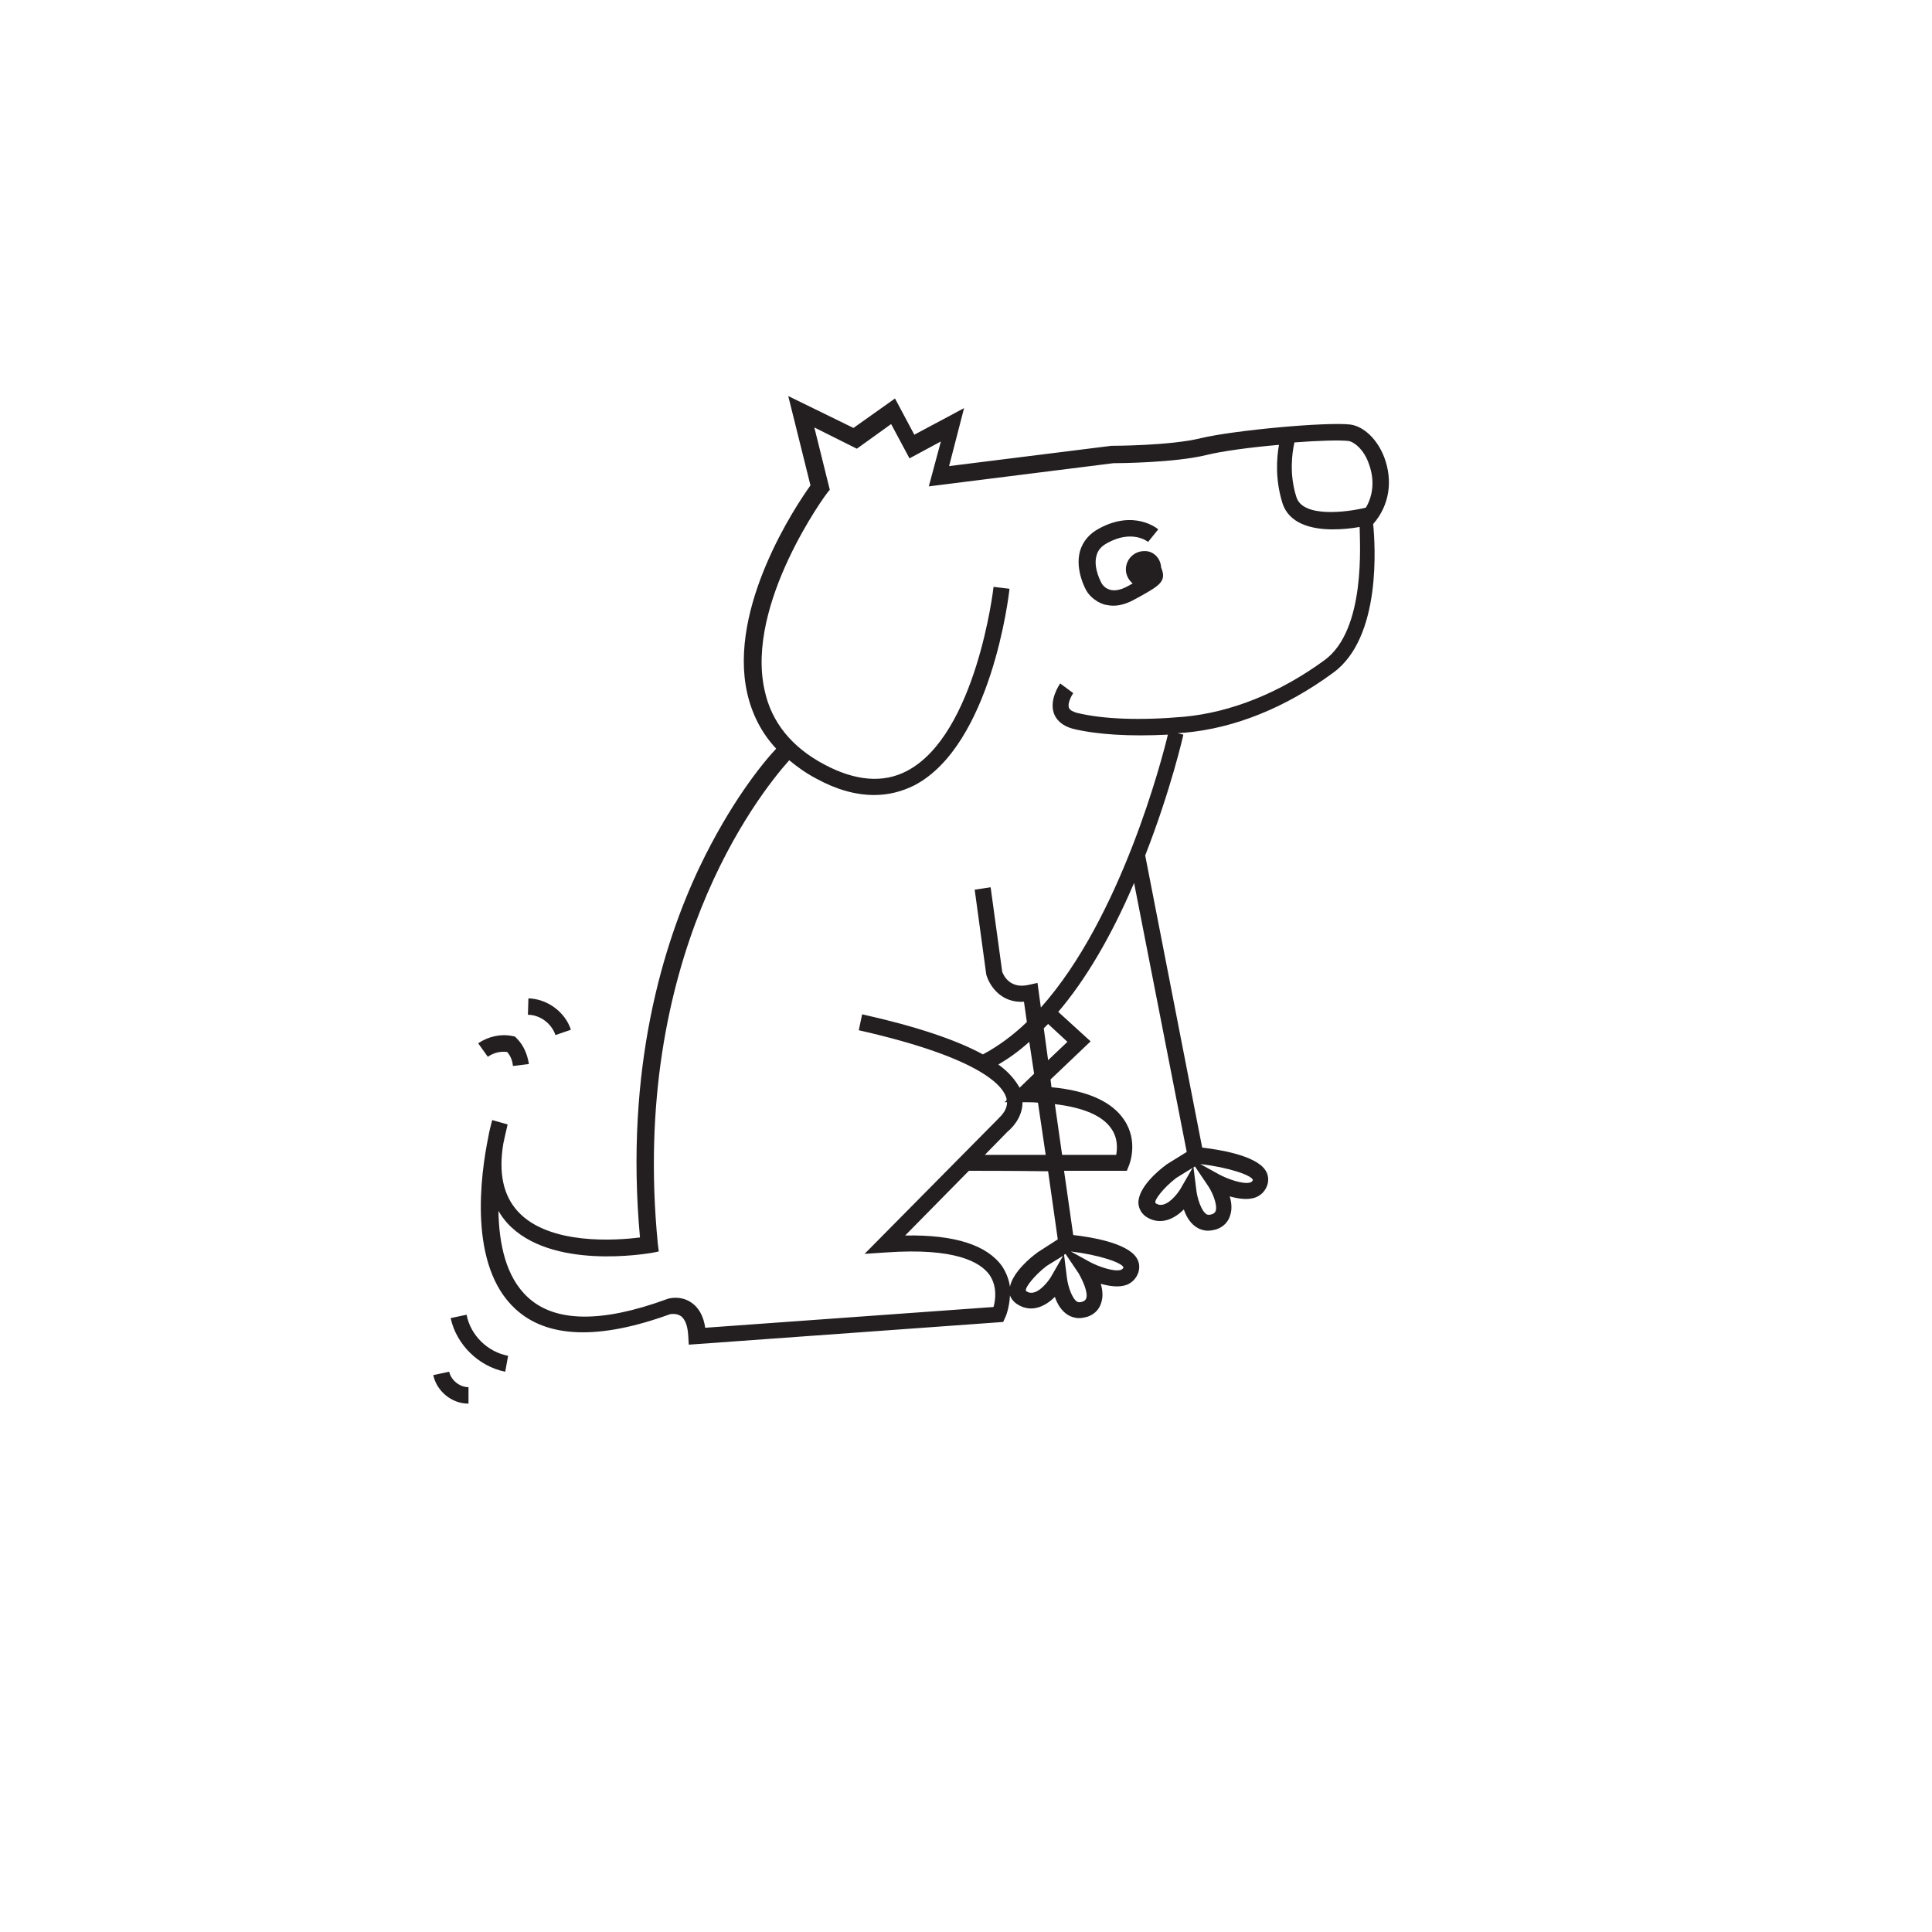 <?xml version="1.0" encoding="utf-8"?>
<!-- Generator: Adobe Illustrator 19.1.0, SVG Export Plug-In . SVG Version: 6.00 Build 0)  -->
<svg version="1.1" id="Layer_1" xmlns="http://www.w3.org/2000/svg" xmlns:xlink="http://www.w3.org/1999/xlink" x="0px" y="0px"
	 viewBox="0 0 400 400" style="enable-background:new 0 0 400 400;" xml:space="preserve">
<style type="text/css">
	.st0{fill:none;stroke:#231F20;stroke-width:2;stroke-miterlimit:10;}
	.st1{fill:#231F20;}
</style>
<path class="st1" d="M286.6,94.7c-1.4-3.7-4.2-6.4-7-6.8c-4.9-0.6-24.2,1.2-30.9,2.8c-6.4,1.6-18.5,1.6-18.6,1.6l-33.6,4.2l3.1-12
	l-10.3,5.5l-4-7.5l-8.6,6.1L163.2,82l4.6,18.5c-2.9,4-17.1,25.2-13.1,43c1,4.4,3,8.3,6,11.5c-3,3.2-9.6,11.4-15.9,24.6
	c-7.4,15.6-15.5,41.5-12.3,76.6c-4.7,0.6-18.8,1.7-25.3-5.4c-3-3.3-4-7.9-3-14c0.5-2.4,0.9-3.9,0.9-4c0,0,0,0,0,0c0,0,0,0,0,0
	l-3.2-0.9c-0.3,1.2-0.6,2.3-0.8,3.5c-1.6,7.8-4.2,26.6,5.6,35.6c6.6,6.1,17.4,6.4,32,1.1c0,0,1.3-0.3,2.3,0.4
	c0.9,0.7,1.4,2.1,1.5,4.2l0.1,1.7l65.1-4.7l0.4-0.9c0.1-0.1,0.9-2.1,1-4.6c0.3,0.8,0.9,1.5,1.8,2c1.2,0.7,2.6,0.9,4,0.5
	c1.4-0.4,2.6-1.3,3.5-2.2c0.5,1.5,1.4,3,2.8,3.8c0.5,0.3,1.3,0.6,2.2,0.6c0.5,0,1.1-0.1,1.8-0.3c1.4-0.5,2.4-1.5,2.8-2.9
	c0.4-1.2,0.3-2.6-0.1-3.9c1.8,0.5,3.8,0.8,5.4,0.2c1.2-0.5,2-1.4,2.4-2.6c0.3-1,0.2-2.1-0.4-3c-2-3.1-9.5-4.3-13.1-4.7l-1.9-13.3
	c6.5,0,11.9,0,11.9,0l1.1,0l0.4-1c0.1-0.2,2.1-5.1-1-9.6c-2.5-3.7-7.5-6-15-6.7l-0.2-1.6l8.3-7.9l-6.7-6.1
	c5.7-6.7,11-15.7,15.7-26.7l10.9,55.7l-4.2,2.6l-0.1,0.1c-1.4,1-5.9,4.7-5.7,8c0.1,1.2,0.8,2.3,1.9,2.9c1.2,0.7,2.6,0.9,4,0.5
	c1.4-0.4,2.6-1.3,3.5-2.2c0.5,1.5,1.4,3,2.8,3.8c0.5,0.3,1.3,0.6,2.2,0.6c0.5,0,1.1-0.1,1.8-0.3c1.4-0.5,2.4-1.5,2.8-2.9
	c0.4-1.2,0.3-2.6-0.1-3.9c1.8,0.5,3.8,0.8,5.4,0.2c1.2-0.5,2-1.4,2.4-2.6c0.3-1,0.2-2.1-0.4-3c-2-3.1-9.6-4.3-13.1-4.7l-11.8-60.5
	c5.3-13.5,7.9-24.9,7.9-25l-1.2-0.3c0.5,0,0.9-0.1,1.4-0.1c10.4-0.9,21-5.2,30.8-12.4c10.1-7.3,8.7-26.7,8.3-30.8
	C287.7,104.6,288.4,99.5,286.6,94.7z M279.2,91.3c1.2,0.2,3.2,1.8,4.2,4.7c0.6,1.6,1.6,5.3-0.6,9.1c-4.1,1-13.1,2.1-14.4-2.2
	c-1.5-4.7-0.9-9.1-0.4-11.3C273.1,91.2,277.5,91.1,279.2,91.3z M217.8,264c-0.4,0.8-2.1,3.2-3.8,3.6c-0.5,0.1-0.9,0.1-1.4-0.2
	c-0.2-0.1-0.2-0.2-0.2-0.2c-0.2-0.6,1.7-3.1,4.3-5.1l3.4-2.1L217.8,264z M224.9,268.8c-0.1,0.2-0.2,0.5-0.8,0.7
	c-0.6,0.2-0.9,0.1-1.1,0c-1.1-0.7-1.9-3.3-2.1-4.9l-0.6-4.8l0.3-0.2l2.7,4C224.1,265,225.3,267.5,224.9,268.8z M232.6,262.4
	c-0.1,0.3-0.3,0.4-0.5,0.5c-1.4,0.5-4.8-0.7-6.6-1.7l-3.8-2.1C227.5,259.8,232.3,261.4,232.6,262.4z M219,256.6l-4.2,2.7l-0.1,0.1
	c-1.3,0.9-5,4-5.6,7c-0.2-1.4-0.7-2.8-1.6-4.2c-3.1-4.4-9.8-6.6-20.1-6.4l13.2-13.4c2.3,0,9.4,0,16.4,0.1L219,256.6z M206.7,220.4
	c2.2-1.3,4.3-2.8,6.4-4.7l1,6.6l-3,2.9C210.2,223.6,208.8,221.9,206.7,220.4z M211.7,228.2h0.4c1,0,1.9,0,2.8,0.1l1.6,10.8
	c-4.7,0-9.4,0-12.6,0l4.7-4.8C209.2,233.8,211.7,231.6,211.7,228.2z M230.1,233.7c1.4,2,1.2,4.2,1,5.4c-2.1,0-6.4,0-11.2,0
	l-1.5-10.5C224.3,229.3,228.3,231,230.1,233.7z M221,215.7l-4,3.8l-0.9-6.6c0.3-0.3,0.6-0.6,0.9-0.9L221,215.7z M244.6,245.8
	c-0.4,0.8-2.1,3.2-3.8,3.6c-0.5,0.1-0.9,0.1-1.4-0.2c-0.2-0.1-0.2-0.2-0.2-0.2c-0.2-0.6,1.7-3.1,4.3-5.1l3.4-2.1L244.6,245.8z
	 M251.7,250.7c-0.1,0.2-0.2,0.5-0.8,0.7c-0.6,0.2-0.9,0.1-1.1,0c-1.1-0.7-1.9-3.3-2.1-4.9l-0.6-4.8l0.3-0.2l2.7,4
	C251,246.8,252.1,249.4,251.7,250.7z M259.4,244.3c-0.1,0.3-0.3,0.4-0.5,0.5c-1.4,0.5-4.8-0.7-6.6-1.7l-3.8-2.1
	C254.4,241.7,259.1,243.3,259.4,244.3z M274.2,136.7c-9.3,6.8-19.4,10.8-29.1,11.7c-9.1,0.8-16.7,0.5-22.1-0.8
	c-0.7-0.2-1.5-0.5-1.7-1.1c-0.3-0.9,0.5-2.4,0.9-3l-2.7-2c-0.2,0.3-2.3,3.4-1.3,6.2c0.4,1.1,1.4,2.5,4,3.2c5,1.2,11.7,1.6,19.6,1.2
	c-1.2,5-9.7,37.9-26.3,56.5l-0.7-5.1l-1.8,0.4c-3.9,0.9-5.2-1.9-5.5-2.7l-2.4-17.5l-3.3,0.5l2.4,17.6l0.1,0.3c0.7,2.1,3,5.6,7.7,5.3
	l0.6,4.2c-2.8,2.7-5.9,5-9.1,6.7c-5.5-3-13.8-5.8-25-8.3l-0.7,3.3c26.1,5.9,30.1,11.9,30.6,14.2c0,0.1,0,0.2,0,0.3l-0.4,0.4h0.5
	c0,2-1.8,3.3-1.8,3.4l-27.7,28l4.5-0.3c14.3-1,19.5,2,21.4,4.7c1.6,2.4,1.2,5.2,0.8,6.6l-59.7,4.3c-0.3-2.3-1.3-4.1-2.7-5.1
	c-2.3-1.7-4.9-1-5.3-0.8c-13.4,4.9-23.1,4.8-28.7-0.4c-4.6-4.2-6-11.2-6.1-17.9c0.5,0.9,1.1,1.7,1.8,2.5c9,9.9,29.1,6.3,29.9,6.2
	l1.5-0.3l-0.2-1.5c-5.8-59.3,20.7-92.9,27.2-100.2c1.7,1.4,3.5,2.7,5.6,3.8c4.2,2.3,8.2,3.4,12,3.4c2.9,0,5.7-0.7,8.3-2
	c15.9-8.3,19.6-39.4,19.7-40.7l-3.3-0.4c0,0.3-3.6,30.6-17.9,38.1c-4.9,2.6-10.7,2.1-17.1-1.3c-6.8-3.6-11-8.8-12.4-15.4
	c-4-17.9,12.8-40.7,13-40.9l0.5-0.6l-3.2-12.9l8.8,4.4l7.1-5.1l3.8,7.1l6.5-3.5l-2.5,9.3l38.2-4.8c1.3,0,12.8-0.1,19.3-1.7
	c3.2-0.8,9.2-1.6,15-2.1c-0.5,2.7-0.8,7.2,0.7,12c1.3,4.3,6,5.5,10.4,5.5c2,0,4-0.2,5.6-0.5C281.5,112.1,282.9,130.4,274.2,136.7z
	 M240.4,117.5c1.2,2.8-0.3,3.7-4.2,5.9l-1.1,0.6c-1.6,0.9-3.1,1.4-4.6,1.4c-0.6,0-1.1-0.1-1.7-0.2c-2.5-0.7-3.7-2.6-3.8-2.8
	c-0.1-0.1-2.5-4.3-1.4-8.3c0.6-2,1.9-3.6,4-4.7c7.2-3.9,12,0,12.2,0.2l-2.1,2.6c-0.1-0.1-3.3-2.6-8.4,0.2c-1.3,0.7-2,1.5-2.3,2.7
	c-0.7,2.6,1.1,5.7,1.1,5.7c0.3,0.5,1.8,2.6,5.5,0.5l0.9-0.5c-0.8-0.7-1.4-1.7-1.4-2.9c0-2.1,1.7-3.8,3.8-3.8
	C238.7,114,240.3,115.5,240.4,117.5z M105.2,280.7l-0.6,3.3c-5.5-1.1-10.1-5.6-11.3-11.1l3.3-0.7
	C97.4,276.4,100.9,279.9,105.2,280.7z M97,287.2l0,3.4c0,0-0.1,0-0.1,0c-3.4,0-6.5-2.6-7.2-5.9L93,284
	C93.4,285.8,95.2,287.2,97,287.2C97,287.2,97,287.2,97,287.2z M101,218.8L99,216c2.1-1.4,4.6-2,7.1-1.5l0.5,0.1l0.4,0.4
	c1.4,1.4,2.2,3.3,2.5,5.3l-3.3,0.4c-0.1-1.1-0.5-2.1-1.2-2.9C103.6,217.6,102.1,218,101,218.8z M109.3,210.1l0.1-3.4
	c3.9,0.1,7.6,2.8,8.8,6.5l-3.2,1.1C114.2,211.9,111.8,210.1,109.3,210.1z"/>
</svg>
